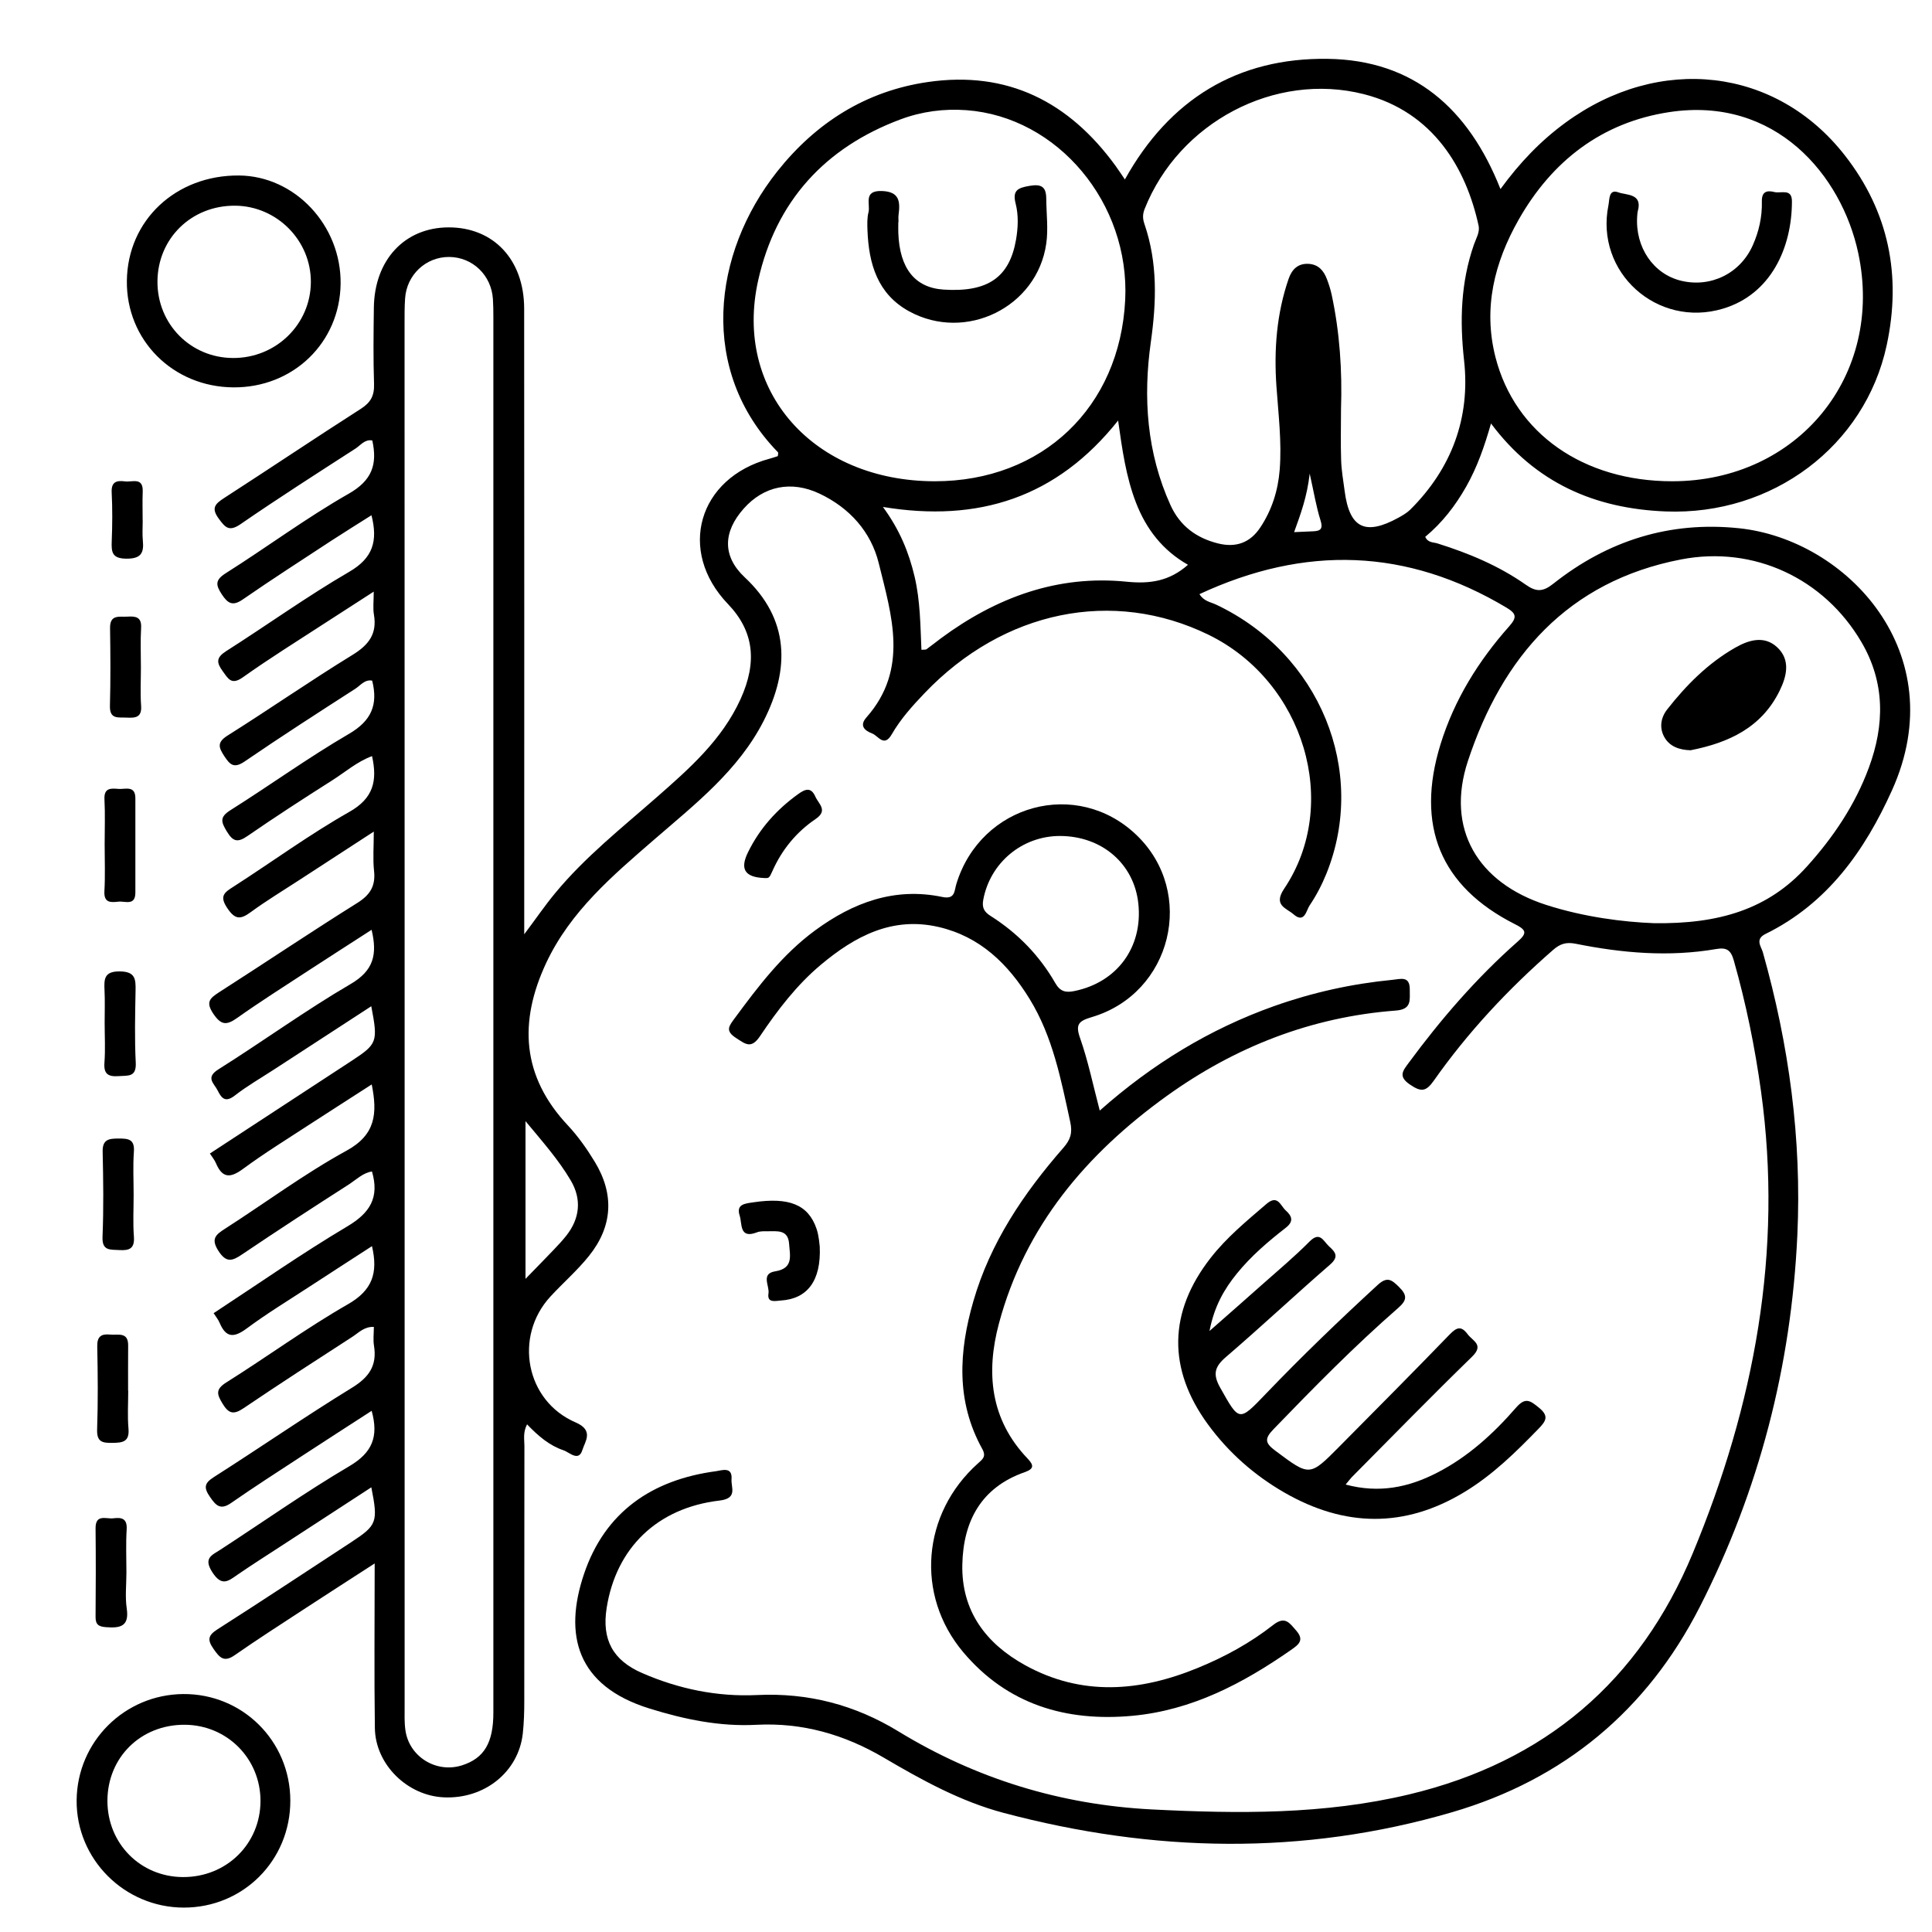 <?xml version="1.0" encoding="utf-8"?>
<!-- Generator: Adobe Illustrator 23.0.0, SVG Export Plug-In . SVG Version: 6.00 Build 0)  -->
<svg version="1.0" xmlns="http://www.w3.org/2000/svg" xmlns:xlink="http://www.w3.org/1999/xlink" x="0px" y="0px"
	 viewBox="0 0 3000 3000" style="enable-background:new 0 0 3000 3000;" xml:space="preserve">
<g id="Layer_1">
</g>
<g id="Layer_2">
	<g>
		<path d="M818.4,2211.7c-6.6,13.1-4.1,23.5-4.1,33.4c-0.2,132.3-0.1,264.6-0.2,396.9c0,16.6-0.5,33.3-2.3,49.8
			c-6.6,59.6-59.5,102.1-122.8,99.1c-56.5-2.6-106.1-51-106.9-107.5c-1.2-83.1-0.3-166.3-0.3-255.7c-39.8,25.8-74.9,48.2-109.7,71
			c-36.1,23.6-72.4,46.9-107.7,71.5c-16.9,11.8-23.6,3.4-32.9-9.9c-9.9-14.2-8.4-21,6.5-30.5c69.5-44.3,138.2-89.9,207.2-135
			c40.3-26.4,42.1-31.1,31.4-85.3c-48.5,31.6-96.2,62.6-143.8,93.6c-21.2,13.8-42.6,27.4-63.4,41.7c-14.4,9.9-24.7,19.7-39.6-3.3
			c-14.4-22.2-0.9-26.5,12.5-35.2c66.7-43.4,131.9-89.4,200.4-129.8c35.2-20.8,45.6-45.4,34.4-85.8c-37.3,24.2-74,47.7-110.5,71.6
			c-36.1,23.6-72.3,46.9-107.7,71.5c-16.7,11.6-23.7,4-33-9.6c-9.6-14.1-8.9-21,6.2-30.6c71.9-45.8,142.1-94.3,214.7-138.9
			c26.6-16.3,38.9-34.7,33.9-65.2c-1.5-9.1-0.2-18.6-0.2-29.1c-15.1-0.6-23.6,9.1-33.1,15.2c-56.6,36.6-113.3,73.2-169.1,111
			c-15.5,10.5-23.2,8.7-32.7-7c-8.6-14.2-11.5-22.1,5.7-32.9c63.4-39.8,124.1-84.3,189-121.5c37.7-21.6,47.1-48.3,37.3-90.2
			c-32.7,21.2-64.6,41.7-96.4,62.5c-32.9,21.5-66.7,42-98.2,65.4c-19.7,14.6-32.1,14.7-42-8.9c-2.1-5.1-5.9-9.5-9.3-14.9
			c69.4-45.5,137-92.8,207.8-134.9c35-20.8,49.9-44.6,38.1-85.1c-14.1,2-24.8,13-36.7,20.6c-55.2,35.4-110.2,71.1-164.5,107.8
			c-15.6,10.6-24.9,14.1-37.3-5.2c-11.9-18.5-4.3-25,10.1-34.2c63.1-40.5,123.5-85.5,189-121.4c45.2-24.8,48-57.7,39-102.8
			c-32.4,20.9-63.6,40.8-94.7,61c-35.3,23.1-71.3,45.2-105.2,70.2c-19.8,14.6-32.1,14.5-42-8.9c-2.1-5.1-5.9-9.5-9.4-15
			c73.4-48,146.3-95.6,219.1-143.3c41.1-26.9,42.1-29.7,31.5-85.4c-50.9,33.1-100.8,65.6-150.8,98.1c-20.4,13.3-41.7,25.5-60.9,40.4
			c-14.5,11.3-20.5,5.1-26.8-7.6c-5.6-11.3-19.5-20,1.3-33c69-43.4,135.1-91.5,205.3-132.5c35.5-20.8,41.6-45.6,32.4-84.1
			c-33.6,21.7-66.3,42.6-98.8,63.8c-36.9,24.1-74.1,47.7-110,73.1c-16.4,11.6-24.8,11.5-37-6.6c-12-17.9-5.6-23.9,8.8-33.2
			c71.8-46,142.6-93.6,214.8-138.8c20.1-12.6,28.6-26.5,26-49.9c-2-18.3-0.4-37-0.4-60.9c-41.5,27-78.8,51.2-116.1,75.5
			c-25.1,16.4-50.9,31.9-75,49.6c-16.2,11.9-24.5,11.6-36.6-6.6c-12.7-19-3.7-24.3,10.2-33.2c59.9-38.5,117.6-80.8,179.4-115.8
			c37.8-21.4,43.8-48.4,35.4-86.7c-23.3,8.6-41.6,24.8-61.8,37.6c-44.3,28.1-88.3,56.6-131.5,86.4c-15.4,10.6-22.5,9-32.2-7
			c-8.7-14.5-11.7-22.1,5.4-32.9c61.8-38.9,121.2-81.9,184.2-118.6c35.2-20.5,45.4-45.5,36.1-82.7c-11.6-2.2-18.2,7.5-26.3,12.7
			c-57.5,37-115,74-171.4,112.6c-16.6,11.4-22.9,5.8-31.9-8c-8.8-13.5-11.8-21.4,5.2-32.1c65-40.9,128.1-84.8,193.6-125
			c25.4-15.6,38.7-32.7,33.5-62.8c-1.7-9.8-0.3-20.1-0.3-35.6c-28.3,18.3-52.4,33.7-76.4,49.3c-42.4,27.6-85.4,54.3-126.6,83.6
			c-18,12.8-22.8,2.6-31.6-9.5c-9.7-13.3-10.1-21,5.3-30.9c64-40.7,125.8-85.2,191.3-123.3c36.8-21.4,44.7-47.7,34.5-87.8
			c-21,13.3-41.4,25.9-61.5,39c-46.2,30.3-92.7,60.2-138.1,91.6c-16,11.1-23.4,6.5-32.9-7.9c-9.3-14.3-10.6-22,6.1-32.6
			c64.1-40.5,125.2-86,191-123.5c36.4-20.7,44.8-45.6,36.7-82.7c-11.4-2.3-18.1,7.3-26,12.5c-59.8,38.6-119.8,76.9-178.4,117.3
			c-18,12.4-23.9,5.4-34.1-8.5c-12.3-16.7-5.2-23.1,8.8-32.2c70.8-45.7,140.8-92.8,211.8-138.2c15.4-9.8,21.2-20.5,20.6-38.6
			c-1.3-39.4-0.8-78.8-0.3-118.2c0.8-74.4,47.8-124.8,115.9-125c69.8-0.2,117.4,50,117.5,126.1c0.3,310.5,0.1,621.1,0.1,931.6
			c0,11.1,0,22.3,0,40c18.6-24.8,32.5-45.2,48.2-64.1c46.3-56,103.1-100.9,157.3-148.5c50.7-44.5,101.6-89.1,130.5-152.8
			c26.2-57.8,20.6-105.5-19.7-147.5c-78.9-82.3-46.4-195.7,64.7-225.6c4.4-1.2,8.8-2.7,12.8-4c0.2-2.8,1-5.2,0.2-6
			c-123.3-126.5-102.4-308.5-1-436.2c59.9-75.4,137.3-124.7,233.7-138.7c123.9-18,219.2,30.8,291.4,130c4.9,6.8,9.5,13.8,14.6,21.3
			c69.2-124.5,174.9-189.3,315-187.3c133,1.9,218.6,76.8,268.2,202.2c29.9-41,62.4-74.9,100.8-103
			c145.8-106.7,327.1-86.3,434.1,50.9c68.2,87.4,88.1,186.7,64.8,294.7c-33.7,156.5-177.4,264.4-343.1,258
			c-109.7-4.3-202.1-44-271.3-136.6c-10.3,36.1-21.6,68.2-38.6,98.2c-16.8,29.6-37.3,56.1-63.5,77.8c4,9.4,12.5,8.2,19.1,10.3
			c48.5,15.2,95.2,34.7,136.9,64c16.7,11.8,27,11.1,43-1.6c84.4-66.8,180.5-97.3,288.3-86c167.1,17.5,333.3,193.9,237.6,406.6
			c-42.4,94.1-100.3,176-196.4,223.3c-16.9,8.3-6.9,19.4-4.3,28.4c40.6,143.7,60.5,290,53.6,439.3
			c-9.4,203.1-59.3,396.6-151.6,577.5c-81.8,160.3-210.5,267.8-384.7,318.7c-232,67.8-464.2,62.5-696.1,1
			c-66.5-17.6-126.9-50.9-185.9-85.6c-61.4-36.1-126.4-54.9-198.3-51.2c-56.6,3-111.6-8.4-165.9-25.3
			c-113.7-35.3-133.2-115.1-101.6-208.8c32.6-96.7,105.9-146.5,205.1-159.7c8.7-1.2,25.6-7.7,24,12.4c-1,12.9,10.1,29.8-18.7,33.2
			c-97.1,11.4-160.6,74-175.2,166.7c-7.8,49.1,9.5,81.4,55.2,101.2c56.7,24.7,116.6,37,178,34.1c79.7-3.9,152.5,15.3,219.8,56.4
			c120.9,73.8,252,113.9,393.3,121.2c134.2,6.8,267.9,8.2,400.1-23.4c210.5-50.4,357.5-175.6,440.1-374.4
			c95.4-229.8,140.5-467.9,106-717.2c-9.5-68.7-23.3-136.5-42.3-203.3c-4.7-16.6-11.5-20.4-27.4-17.7c-73.2,12.6-145.9,6.3-218-8.2
			c-15-3-24.3,0.1-35.1,9.5c-69.6,60.7-132.3,127.7-185.4,203.2c-12.4,17.6-20.1,17.4-37,5.9c-18.5-12.6-11.1-21.2-2.1-33.4
			c50.3-68.2,105.4-132,168.9-188.1c15.1-13.3,14.9-18.2-3.9-27.6c-115.7-58.5-154.4-152.9-115.4-279.2
			c21.4-69.2,58.9-129.5,106.7-183.3c12.3-13.9,11.1-19.7-4.2-28.9c-154.6-92.4-312.7-97.3-476.8-21c6.9,11.3,17.6,12.3,26.1,16.4
			c160.7,76.1,235.4,258.1,171,417.7c-7,17.3-15.8,34.1-26.2,49.5c-5,7.4-7.7,28.5-24.9,13.5c-11.3-9.8-31.9-13.8-14.4-39.8
			c88.3-131.6,30.7-321.7-117.3-394.1c-148.8-72.7-318.5-37.9-441.2,90.6c-18.8,19.7-37.2,40.1-50.8,63.7
			c-12.1,21.1-20.9,2.6-30.5-1.1c-11.7-4.5-20.4-12-8.9-25c66.2-74.9,39-158.6,19.1-239.4c-12-48.8-45.4-86.1-92.1-108.1
			c-44-20.7-86.5-11.7-117.5,23.2c-32.2,36.2-33.6,73.9,1.6,106.9c69,64.5,70.7,141.8,29.1,223.2
			c-39.1,76.4-105.5,128.3-168.6,182.9c-65.3,56.6-131.3,112.2-169.1,193c-42.6,91.4-37.7,175.7,33.9,251.9
			c15.9,17,29.6,36.5,41.7,56.4c30.7,50.5,27.9,100.3-9,146.3c-18.1,22.6-40.3,41.8-60,63.2c-57,62.1-38.2,162,39.4,195.3
			c28.8,12.4,14.4,29.7,10.4,42.8c-5.8,18.8-20.1,3.5-29.4,0.4C853.3,2244.7,835.9,2230,818.4,2211.7z M628.3,1572.2
			c0,359.3,0,718.5,0,1077.8c0,12.2-0.5,24.5,1.2,36.5c5.7,41.4,48,67.4,87.9,54.7c34.3-10.9,48.7-34.9,48.7-81.9
			c0-722.3,0-1444.5,0-2166.8c0-9.4-0.1-18.8-0.7-28.1c-2.4-37.2-31.6-65.1-67.9-65.4c-36.2-0.2-66.1,27.7-68.5,64.6
			c-0.9,13.1-0.8,26.2-0.8,39.4C628.3,859.4,628.3,1215.8,628.3,1572.2z M2082.3,635.9c0,26.2-0.7,52.5,0.2,78.7
			c0.5,15.8,3.3,31.6,5.4,47.4c7.4,58,31.8,70.3,83.4,42c6.5-3.6,13.3-7.5,18.5-12.6c64.4-64,93.5-142.8,83.6-231.7
			c-6.9-62-5.1-121.2,15.3-179.9c3.3-9.6,9.5-19,7.2-29.6c-19.1-87.9-69.8-176.5-178.2-204c-138.3-35.1-287.1,44.1-340.3,178.2
			c-3.4,8.7-3.1,15.4-0.2,23.8c20.5,60,18.6,120.6,9.8,182.9c-12.2,86.3-6.3,172,30.5,253.2c14.6,32.2,39.9,51,73.7,59.5
			c27.8,7,50-0.9,65.8-24.8c18-27.1,27.5-57.2,30.1-89.5c3.4-43.6-2.1-86.8-5.1-130.1c-3.9-56.5,0.3-112.3,18.9-166.3
			c4.9-14.2,14-24.3,31-23.4c15.3,0.9,23.4,10.4,28.4,23.4c3,7.8,5.6,15.9,7.4,24.1C2080.4,516.1,2084.3,575.7,2082.3,635.9z
			 M2567.9,1433.5c101.5,1.6,178-21.7,237.7-87.8c41.2-45.6,75.1-96,96.4-153.8c24.5-66.3,25.3-132-11.6-194.9
			c-57.8-98.7-166.9-150.2-280.1-128.3c-176,34-277.6,151.3-331,313.2c-34.7,105.4,15.4,189,121.5,223.2
			C2460.1,1424.2,2521.2,1431.7,2567.9,1433.5z M2596.5,747.3c194.6,0.1,329.8-163.7,288.9-354.7
			c-25.8-120.3-128.2-243.7-293.5-218.5c-104.4,15.9-182,75.7-233.9,167.3c-37.6,66.4-55.3,137.2-35.8,213.4
			C2352.6,673.1,2458.8,747.3,2596.5,747.3z M1451.5,747.3c166.9,0.1,287.5-114.8,295.7-281.7c7.4-150-104.6-284-246.4-294.5
			c-35-2.6-69.5,2-102.3,14.2c-117.8,43.9-193.7,127.6-221.1,249.6C1138.5,607.3,1263.2,747.2,1451.5,747.3z M1430.8,1009
			c4.4-0.4,6.6,0,7.8-0.8c7.6-5.5,14.9-11.4,22.4-17c85.9-63.5,181.1-98.8,288.7-87.9c36.1,3.6,66.1-0.8,95-26.3
			c-39-22.1-64.8-55.1-80.8-96.6c-15.4-39.9-21.3-81.9-27.7-127.4c-95.2,119.7-216.7,158.7-365.2,134.2
			c26,35.4,40.3,70.5,49.2,108.3C1429,932.8,1429.1,970.9,1430.8,1009z M816,1985.8c17.7-18.2,31.3-32,44.7-46.1
			c6.4-6.7,12.8-13.6,18.6-20.9c21.2-26.8,24.2-56.7,6.9-85.9c-18.8-31.9-43.3-59.6-70.2-92C816,1824,816,1901.7,816,1985.8z
			 M2009.5,826.3c11-0.5,20.2-1,29.3-1.3c12-0.4,15.9-3.9,11.6-17.3c-6.6-20.9-10.1-42.8-16.7-72.3
			C2029.6,771.5,2019.8,797.7,2009.5,826.3z"/>
		<path d="M1707.7,1724.5c81.7-72.4,170.8-126.7,270.9-162.3c59.5-21.1,120.6-34.6,183.4-40.7c12.9-1.2,27.4-6.8,27.1,15.4
			c-0.2,15.8,3.5,30.4-21.7,32.3c-131.3,9.9-250,56.5-356.2,133c-124,89.4-219.5,201.6-260,352.7c-20.5,76.4-13.6,149.2,44.4,209.9
			c9.8,10.3,10.4,16-4.5,21.2c-67.6,23.7-95.3,76-96.8,143.3c-1.6,72.2,36.6,122.7,97.3,156.3c88.2,48.7,178.4,41.3,268.4,4.3
			c41.8-17.1,81.5-38.8,116.9-66.6c18.5-14.5,25.3-3.4,35.7,8.5c13.3,15.1,3.9,22-7.9,30.2c-74.7,52.1-154.1,93.8-246.4,102.3
			c-102.9,9.5-194.2-17.6-262.6-98.8c-74.9-89-63.9-215.4,22.7-293c7.3-6.6,13.5-10.6,6.8-22.7c-41-74-36.3-151.4-13.8-229.2
			c26.3-91.1,78.1-167.7,139.7-238.2c11-12.5,14.5-23,10.8-40c-14.4-66-27-132.3-63-191c-33.5-54.6-77.1-97.1-141.5-112
			c-72-16.6-129.9,14.4-182.7,58.6c-37.7,31.6-67.4,70.6-94.6,111c-13.6,20.2-22.4,12.4-37.3,2.7c-17.2-11.2-10.8-18.5-2-30.5
			c36.8-49.9,74.2-99.2,124.8-136.4c58.9-43.3,123.5-67.5,197.6-52c20.2,4.2,18.5-9.5,21.8-20.1c37.9-124.3,187.6-164.8,280-75.8
			c92.7,89.3,54.7,245.5-69.5,282.4c-20.5,6.1-26.1,11.1-18.2,33.1C1689.7,1647.8,1697.2,1684.6,1707.7,1724.5z M1646.1,1298.1
			c-59-0.1-108.7,41.7-119.3,99.1c-2.2,12.2,1.2,18.6,11.4,25.1c41.9,26.5,75.8,61.3,100.5,104.3c7.6,13.3,16.4,15.1,30,12.2
			c66-13.6,106.1-68.1,98.9-135.7C1761.1,1341.4,1711.2,1298.3,1646.1,1298.1z"/>
		<path d="M2089.5,2305.2c52.2,14,97.9,4.3,141.7-18.2c48.3-24.7,87.8-60.8,123-101.3c14.4-16.5,21.8-11,35.4,0.1
			c16.2,13.1,10.9,20.9-0.5,32.7c-35.3,36.4-71.3,71.8-115.1,98.3c-93,56.4-186.3,54.5-279.5,0.9c-46.9-27-86.8-62.2-118.8-105.9
			c-62.9-86.1-61.5-174.3,4-258.3c24.9-32,56.1-57.6,86.7-83.9c17.8-15.3,21.7,2.4,30.1,10c9.8,8.8,12.8,17-0.1,27
			c-27.4,21.3-53.8,43.9-75.8,71c-19.6,24.2-35,50.5-42.5,89.2c30.1-26.5,55.4-48.6,80.4-70.9c25.2-22.4,51.2-44.1,74.9-68
			c16.4-16.5,21.5-0.7,30.1,7.2c9.7,8.8,16.4,15.9,1.9,28.5c-54.5,47.3-107.1,96.7-161.9,143.7c-17.5,15-20.4,26.7-9,47.1
			c30,53.3,29.1,53.8,71.2,9.8c55.8-58.2,113.9-114.1,173.3-168.7c14.9-13.7,21.7-8.7,33.4,2.9c13.2,13.1,12.5,20.6-1.5,32.8
			c-67.9,59.2-130.9,123.4-193.5,188.2c-14.5,15-12.7,21.6,3.1,33.4c53.2,39.7,52.8,40.3,99-6.3c57.4-58,114.9-115.7,171.6-174.4
			c10.9-11.2,17.9-13.7,27.8-0.4c7.9,10.7,26,16.3,7,34.9c-63.2,61.5-124.7,124.5-186.8,187.1
			C2096.8,2296.1,2094.6,2299.1,2089.5,2305.2z"/>
		<path d="M450.8,2796c0.2,92.8-73.3,166.4-165.8,166.1c-92.1-0.3-166.9-75.5-166-166.8c0.9-90.9,74.2-163.9,165.3-164.8
			C376.5,2629.7,450.7,2703.4,450.8,2796z M283.9,2914.7c67.7,0.4,120.5-51.5,120.6-118.2c0-65.7-51.8-117.9-117.6-118.3
			c-68.2-0.4-120,50.6-120.1,118.1C166.8,2862.6,218,2914.3,283.9,2914.7z"/>
		<path d="M362.4,601.5c-93.8-0.6-166.5-73.3-165.4-165.4c1-93.9,75.9-164.3,174-163.6c86.8,0.6,159,77.4,157.9,168.1
			C527.8,532,455.2,602.2,362.4,601.5z M361.5,555.9c66.8,0.5,120.9-52.2,121.2-117.9c0.3-64.6-52.8-118.1-117.6-118.6
			c-67.8-0.5-120.3,50.8-120.6,117.8C244.2,503.1,295.8,555.5,361.5,555.9z"/>
		<path d="M1272.9,1935.6c2.4,53.5-19.6,81.2-60,83.8c-8.4,0.5-22.1,4.6-19.6-11c1.9-11.6-12.4-30.7,10.5-34.3
			c28.7-4.6,22.8-24.4,21.5-42.8c-1.6-22.4-18.6-19.3-33.3-19.4c-5.6,0-11.7-0.3-16.7,1.7c-27.6,10.7-22.7-13.6-26.7-25.8
			c-5.9-18,8.2-18.9,20.9-20.8c55.7-8.4,85.6,3.5,98.4,41C1271.8,1919.4,1272.3,1931.9,1272.9,1935.6z"/>
		<path d="M162.5,1311.2c0-23.4,0.9-46.9-0.3-70.2c-0.9-18.1,10.5-16.9,21.8-16c10.7,0.8,26.3-5.9,26.2,14.8
			c-0.1,48.7-0.1,97.4,0,146.1c0,21.3-16,13-26.4,14.2c-11.2,1.2-22.6,2.4-21.7-15.9C163.5,1360,162.5,1335.6,162.5,1311.2z"/>
		<path d="M207.5,1855.5c0,21.5-1.2,43.1,0.4,64.4c1.4,18.3-6.2,22.2-22.5,21.2c-14.5-0.9-27.2,1.6-26.2-20.9
			c1.8-43.8,1.2-87.8,0.2-131.7c-0.5-19.3,9.7-20.6,24.6-20.6c14.7,0,25.3,0.6,23.9,20.3C206.3,1810.6,207.5,1833.1,207.5,1855.5z"
			/>
		<path d="M196.3,2441.7c0,18.7-2.2,37.7,0.5,56c4.1,27.7-9.8,30.6-31.7,29c-11.6-0.8-16.8-3.7-16.7-16c0.4-45.8,0.5-91.5,0-137.3
			c-0.3-23.1,16.5-14.4,27.7-15.8c12.5-1.6,21.6,0.1,20.6,17C195.3,2396.8,196.3,2419.2,196.3,2441.7z"/>
		<path d="M162.5,1588c0-16.8,0.6-33.6-0.2-50.4c-0.8-17.4-0.6-29.5,23.9-29.2c24.1,0.3,24.6,12.1,24.3,29.8
			c-0.7,37.3-1.6,74.8,0.3,112c1.1,22.8-12,19.7-26.3,20.8c-16.6,1.2-23.8-3.2-22.3-21.3C163.7,1629.1,162.5,1608.5,162.5,1588z"/>
		<path d="M199.1,2159.4c0,19.6-1.3,39.4,0.4,58.9c1.8,21-9.4,22-25.4,22.2c-15.4,0.2-23.9-1.6-23.3-20.8c1.5-43,1.1-86.1,0.2-129.1
			c-0.3-15.7,6.5-19.6,20.1-18.3c12.1,1.2,28.1-4.7,27.9,17c-0.2,23.4-0.1,46.8-0.1,70.2C198.9,2159.4,199,2159.4,199.1,2159.4z"/>
		<path d="M218.8,1036.7c0,19.7-1.1,39.4,0.3,59c1.4,18.4-8.7,19.3-22.3,18.6c-12.8-0.7-26.7,3.3-26.1-18.3
			c1.1-40.2,0.8-80.5,0.2-120.8c-0.3-21.7,14.8-16.9,27.2-17.7c12.5-0.8,22,0.5,21,17.4C217.9,995.4,218.8,1016.1,218.8,1036.7z"/>
		<path d="M1186.5,1363.4c-30-1.3-37.9-13.9-24.9-40.2c18.1-36.9,44.7-66.4,78-90.3c10.7-7.7,19.8-11.1,26.5,4.1
			c5.1,11.5,20.1,21.4,0.3,34.8c-29.9,20.3-52.3,47.6-67.1,81C1194.4,1364,1193.7,1363.7,1186.5,1363.4z"/>
		<path d="M221.6,808.4c0,10.3-0.8,20.7,0.2,30.9c1.9,19.2-2.6,28.3-25.4,28.2c-22.4-0.1-23.6-10.1-22.9-27.2
			c1-25.2,1.2-50.6-0.1-75.8c-0.8-16.9,8.2-18.6,20.7-17c11.2,1.5,28.4-7.2,27.5,16c-0.6,15-0.1,29.9-0.1,44.9
			C221.5,808.4,221.6,808.4,221.6,808.4z"/>
		<path d="M2625.1,1165c-17.7-0.5-32.9-5.9-41.1-21.1c-7.5-14.1-5.2-29.5,4.8-42.3c29.6-37.8,63.3-71.6,105.1-95.6
			c20.7-11.9,45.1-19.9,65.5-1.1c21.3,19.7,15.1,45.1,4,67.7C2735.3,1130,2684,1153.4,2625.1,1165z"/>
		<path d="M2542.2,336c-3.2,48.1,25.2,89.7,68.4,100c45.9,11,91.7-11.4,111.1-55.1c9.6-21.5,14.7-44.4,14.1-68.1
			c-0.3-14.9,7.3-17.7,19.5-14.6c10.2,2.6,27.2-6.2,27.2,14.4c0,72-32.5,144.4-107.1,166.7c-102.1,30.6-199-56.4-177.8-160.7
			c1.8-8.7,0.1-25.5,15.4-19.9c12.5,4.6,37.8,1.5,30.2,29C2542.5,330.3,2542.5,333.2,2542.2,336z"/>
		<path d="M1394.9,344.8c0,5.6-0.2,11.2,0,16.9c2,55.3,25.9,85.1,70.4,88c68.6,4.4,102.2-18.9,112.4-77.6c3.2-18.7,4-37.7-0.6-55.9
			c-5.3-20.6,3.3-24.5,21.6-27.6c19-3.3,25.8,2,25.9,19.8c0.2,23.4,3.3,47.2,0,70c-14.1,98.5-124.8,153.1-212.8,105.1
			c-49.3-26.9-62.8-73.9-64.8-125.9c-0.3-9.3-0.7-19.1,1.6-28c3.2-12.6-8.7-33.8,20.4-33c28,0.8,28.9,16.6,26.3,37
			c-0.5,3.7-0.1,7.5-0.1,11.2C1395.2,344.8,1395,344.8,1394.9,344.8z"/>
	</g>
</g>
</svg>
